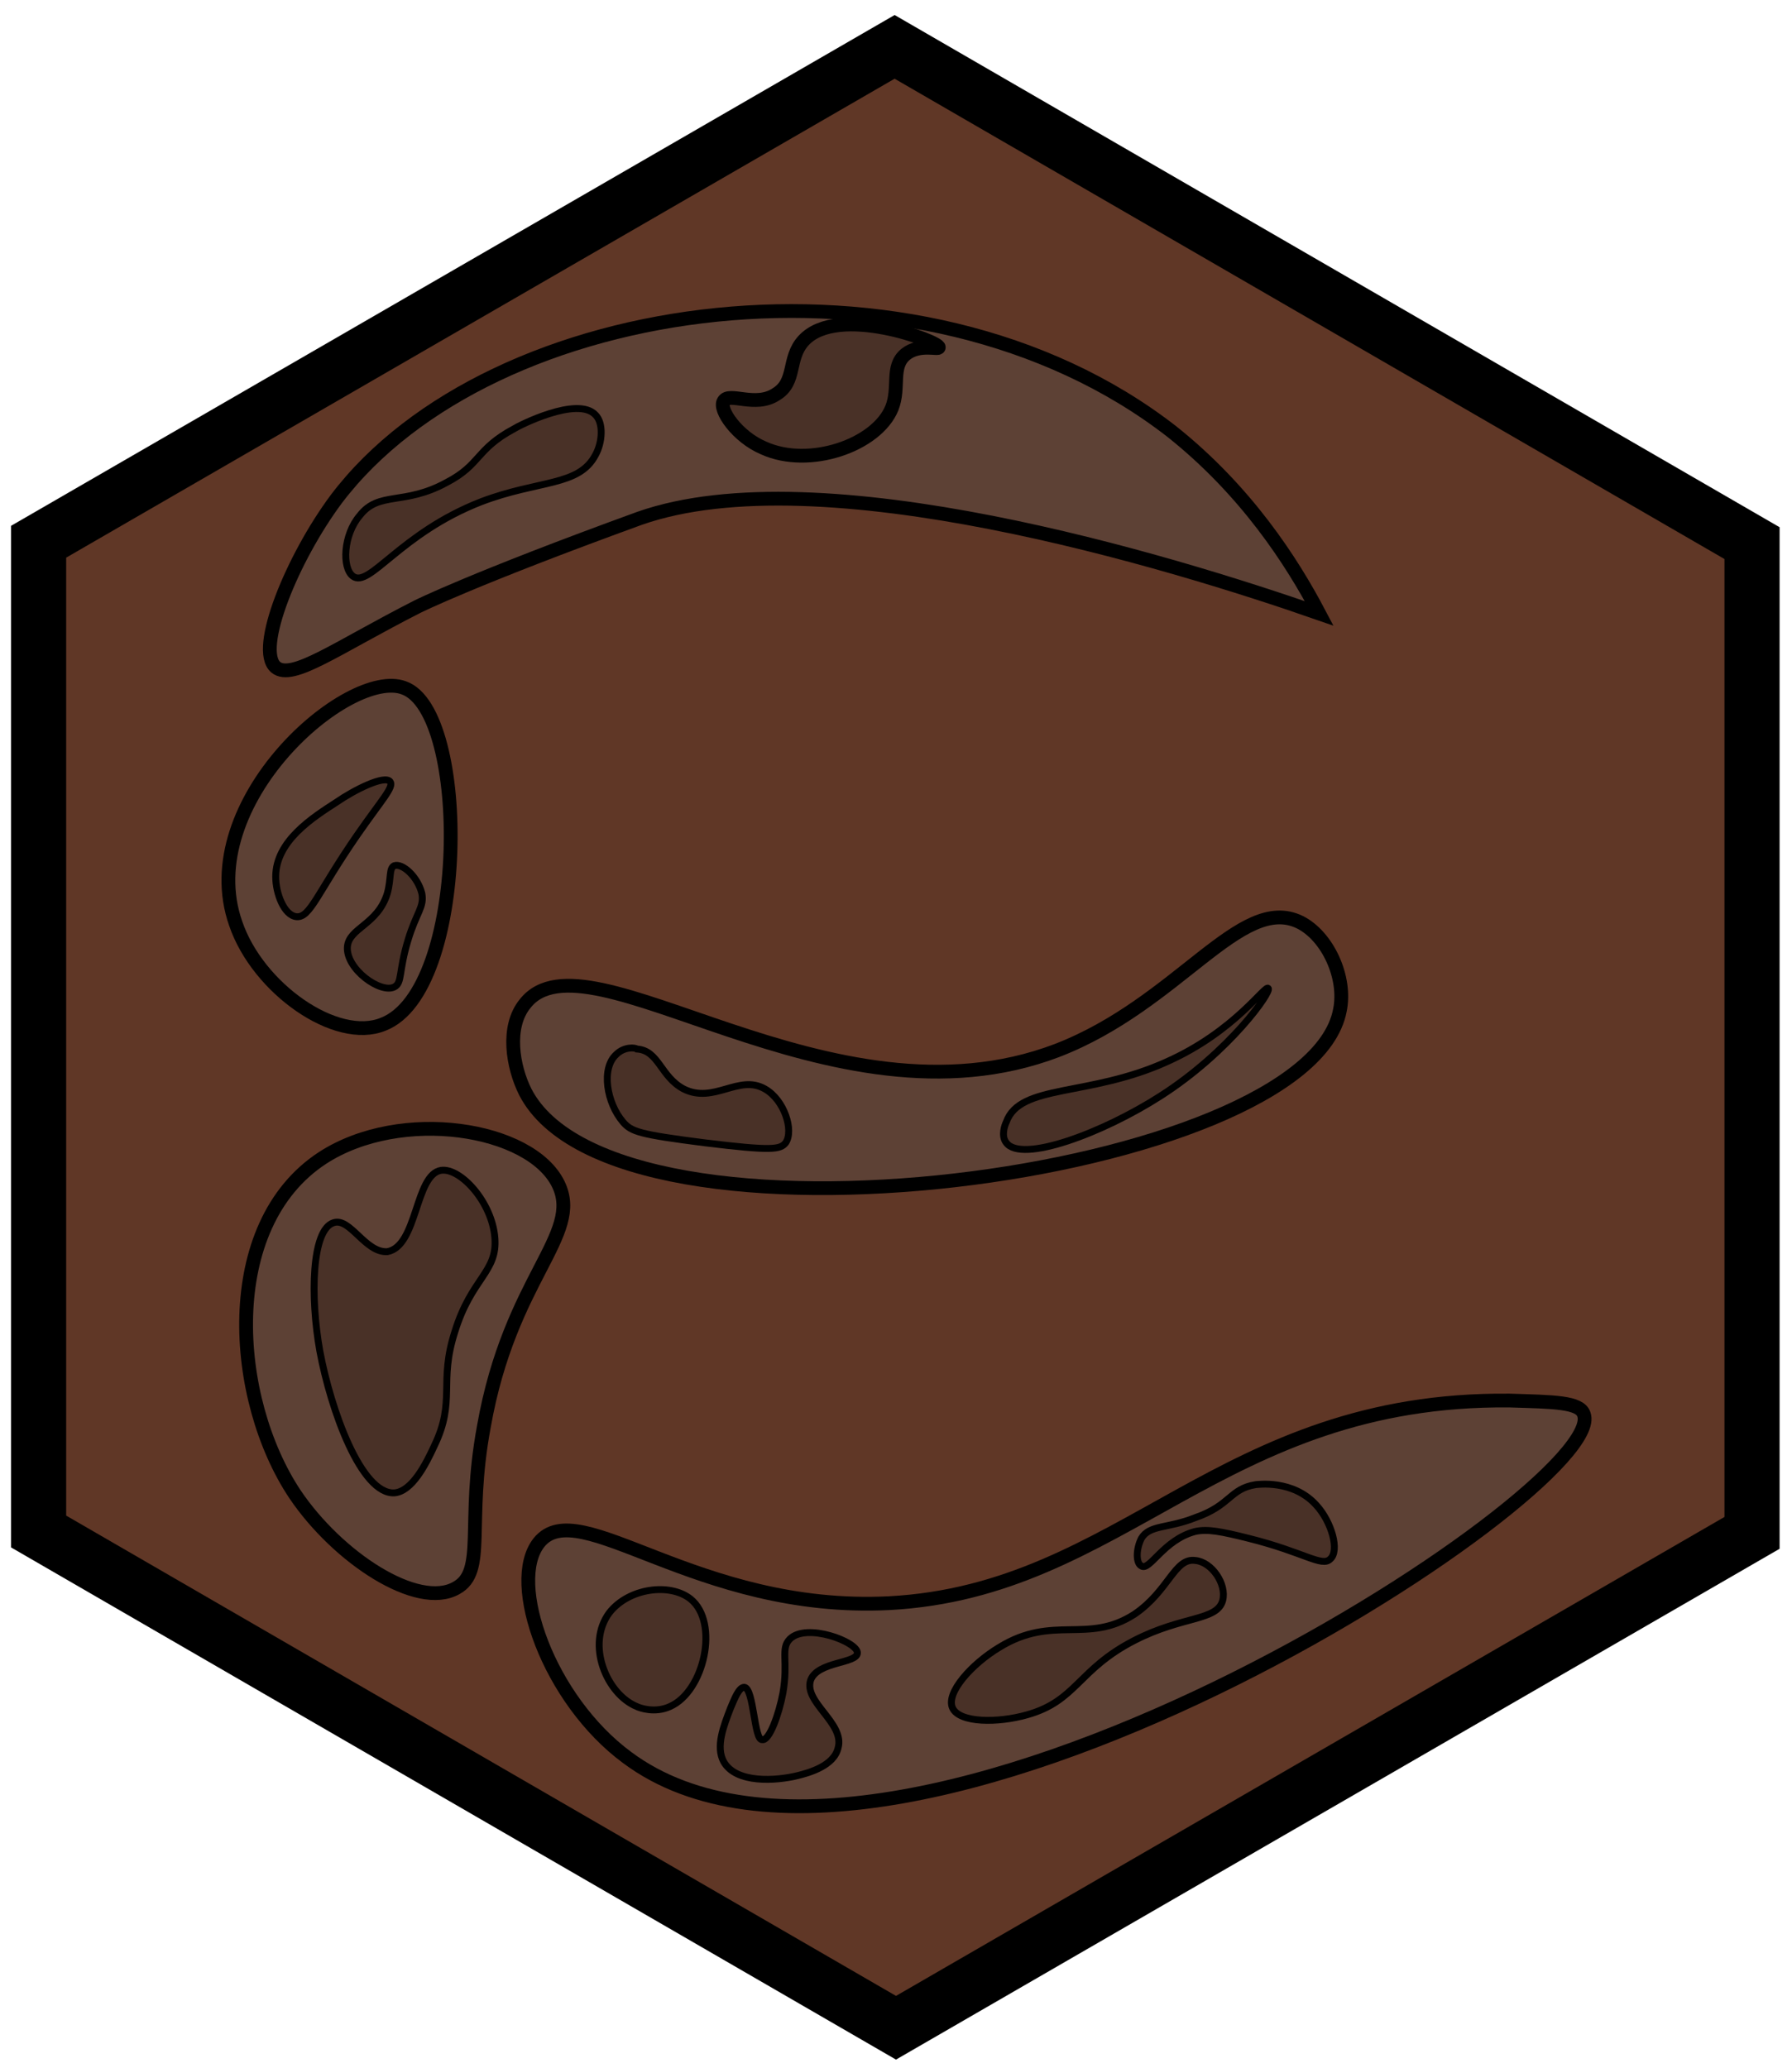 <?xml version="1.0" encoding="utf-8"?>
<!-- Generator: Adobe Illustrator 26.0.3, SVG Export Plug-In . SVG Version: 6.00 Build 0)  -->
<svg version="1.1" id="Ebene_1" xmlns="http://www.w3.org/2000/svg" xmlns:xlink="http://www.w3.org/1999/xlink" x="0px" y="0px"
	 viewBox="0 0 130 150" style="enable-background:new 0 0 130 150;" xml:space="preserve">
<style type="text/css">
	.st0{fill:#603726;stroke:#000000;stroke-width:4;stroke-miterlimit:10;}
	.st1{fill:#5D4135;stroke:#000000;stroke-miterlimit:10;}
	.st2{fill:#493127;stroke:#000000;stroke-width:0.5;stroke-miterlimit:10;}
	.st3{fill:#493127;stroke:#000000;stroke-miterlimit:10;}
</style>
<g>
	<g id="Ebene_1_00000000937101513831761050000003265987761307837593_">
		<polygon class="st0" points="2.8,39.3 64.9,3.4 127.1,39.4 127.1,111.2 65,147.1 2.8,111.1 		"/>
	</g>
	<path class="st1" d="M95.7,44.5c-2-3.8-5.3-8.9-10.7-13.2C66.6,17,35.6,21.4,24.4,36.2c-3.2,4.3-5.9,10.9-4.4,12.2
		c1.2,1,4.4-1.4,10.3-4.4c0,0,4-2,16.1-6.4C59.5,33,84.8,40.7,95.7,44.5z"/>
	<path class="st1" d="M29.3,49.9c4.8,1.7,4.7,22-1.5,24.4c-3.4,1.4-9.1-2.6-10.7-7.3C14,58.2,25.3,48.4,29.3,49.9z"/>
	<path class="st1" d="M23.4,84c-7.5,4.9-6.6,17.5-2,24.4c3.1,4.6,8.9,8.4,11.7,6.8c2.2-1.2,0.7-4.7,2-11.7
		c1.9-10.8,7.2-13.9,5.4-17.6C38.5,81.8,29.1,80.3,23.4,84z"/>
	<path class="st1" d="M38.1,72.8c-1.4,1.7-0.9,4.6,0,6.4c6.6,12.9,56.8,6.2,59.1-5.9c0.5-2.4-0.9-5.4-2.9-6.4
		c-4.3-2.1-8.8,5.9-17.6,9.3C60.2,82.5,42.6,67.1,38.1,72.8z"/>
	<path class="st1" d="M39.1,111.9c-2.3,2.9,0.7,11.4,6.4,15.6c19.3,14.4,71.4-19.5,69.4-24.9c-0.3-0.9-2.2-0.9-5.4-1
		c-21-0.2-28,13.8-45,14.7C50.5,117,42,108.3,39.1,111.9z"/>
	<path class="st2" d="M24.4,58.2C22.7,59.3,20,61,20,63.6c0,1.2,0.6,2.8,1.5,2.9c1,0.1,1.5-1.7,4.4-5.9c1.8-2.6,2.7-3.5,2.4-3.9
		C27.9,56.2,25.7,57.3,24.4,58.2z"/>
	<path class="st2" d="M28.1,64.8c-0.7,2.3-2.8,2.5-2.9,3.9c-0.1,1.6,2.4,3.4,3.4,2.9c0.6-0.3,0.3-1.1,1-3.4c0.6-2,1.2-2.4,1-3.4
		c-0.3-1.2-1.4-2.2-2-2C28.2,63,28.4,63.7,28.1,64.8z"/>
	<path class="st2" d="M26.1,37.4c-1.2,1.4-1.3,3.8-0.5,4.4c1.2,0.9,3.4-3.1,9.3-5.4c4.2-1.6,7.1-1.1,8.3-3.4c0.5-0.9,0.6-2.3,0-2.9
		c-1.3-1.4-5.6,0.8-5.9,1c-2.8,1.5-2.4,2.6-4.9,3.9C29.3,36.7,27.5,35.6,26.1,37.4z"/>
	<path class="st3" d="M52.5,29.1c-0.4,0.6,1,2.6,2.9,3.4c3.3,1.5,8.2-0.2,9.3-2.9c0.6-1.5-0.1-3,1-3.9c1-0.8,2.4-0.3,2.4-0.5
		c0.1-0.4-7.3-3.2-9.8-0.5c-1.2,1.3-0.5,3-2,3.9C54.8,29.6,52.9,28.4,52.5,29.1z"/>
	<path class="st2" d="M44.7,76.5c-1.1,1-0.7,3.5,0.5,4.9c0.6,0.7,1.2,0.9,5.9,1.5c4.9,0.6,5.5,0.5,5.9,0c0.6-0.9-0.1-3.1-1.5-3.9
		c-1.9-1.1-3.7,1.1-5.9,0c-1.7-0.9-1.8-2.8-3.4-2.9C46.1,76,45.3,75.9,44.7,76.5z"/>
	<path class="st2" d="M84.7,77C79,79.6,74,78.6,73,81.4c-0.1,0.2-0.4,1,0,1.5c1.1,1.5,7-0.7,11.2-3.4c5-3.2,8.1-7.6,7.8-7.8
		C91.8,71.4,89.6,74.8,84.7,77z"/>
	<path class="st2" d="M24.2,88.7c-1.6,0.5-1.7,5.4-1,9.3c0.8,4.3,3,10.4,5.4,10.3c1.3-0.1,2.3-2.1,2.9-3.4c1.6-3.3,0.3-4.6,1.5-8.3
		c1.2-3.9,3.1-4.3,2.9-6.8c-0.2-2.6-2.5-5.1-3.9-4.9c-1.9,0.3-1.7,5.5-3.9,5.9C26.5,90.9,25.4,88.3,24.2,88.7z"/>
	<path class="st2" d="M44.2,117c-1.7,2.3-0.2,5.9,2,6.8c0.2,0.1,1.3,0.5,2.4,0c2.5-1.1,3.6-6.1,1.5-7.8
		C48.6,114.8,45.6,115.2,44.2,117z"/>
	<path class="st2" d="M54,122.4c-0.4,0-0.7,0.8-1,1.5c-0.5,1.3-1.1,2.8-0.5,3.9c0.9,1.6,3.8,1.4,5.4,1c0.8-0.2,2.6-0.7,2.9-2
		c0.5-1.8-2.5-3.3-2-4.9c0.5-1.4,3.4-1.2,3.4-2s-3.7-2.2-4.9-1c-0.7,0.7-0.1,1.6-0.5,3.9c-0.3,1.6-1,3.5-1.5,3.4
		C54.7,126.3,54.7,122.5,54,122.4z"/>
	<path class="st2" d="M72.5,119.5c-2,1.2-3.9,3.3-3.4,4.4s3.3,1.1,5.4,0.5c3.6-1,3.7-3.3,7.8-5.4c3.5-1.8,6-1.4,6.4-2.9
		c0.3-1.2-0.8-2.8-2-2.9c-1.5-0.2-1.9,2.2-4.4,3.9C78.9,119.3,76.4,117.1,72.5,119.5z"/>
	<path class="st2" d="M82.8,113.6c-0.4-0.2-0.4-1.2,0-2c0.6-1,1.9-0.7,3.9-1.5c2.6-0.9,2.5-2.1,4.4-2.4c0.1,0,2.7-0.4,4.4,1.5
		c1.1,1.2,1.7,3.3,1,3.9c-0.6,0.6-1.9-0.5-5.9-1.5c-2-0.5-3-0.7-3.9-0.5C84.4,111.7,83.4,114,82.8,113.6z"/>
</g>
</svg>
